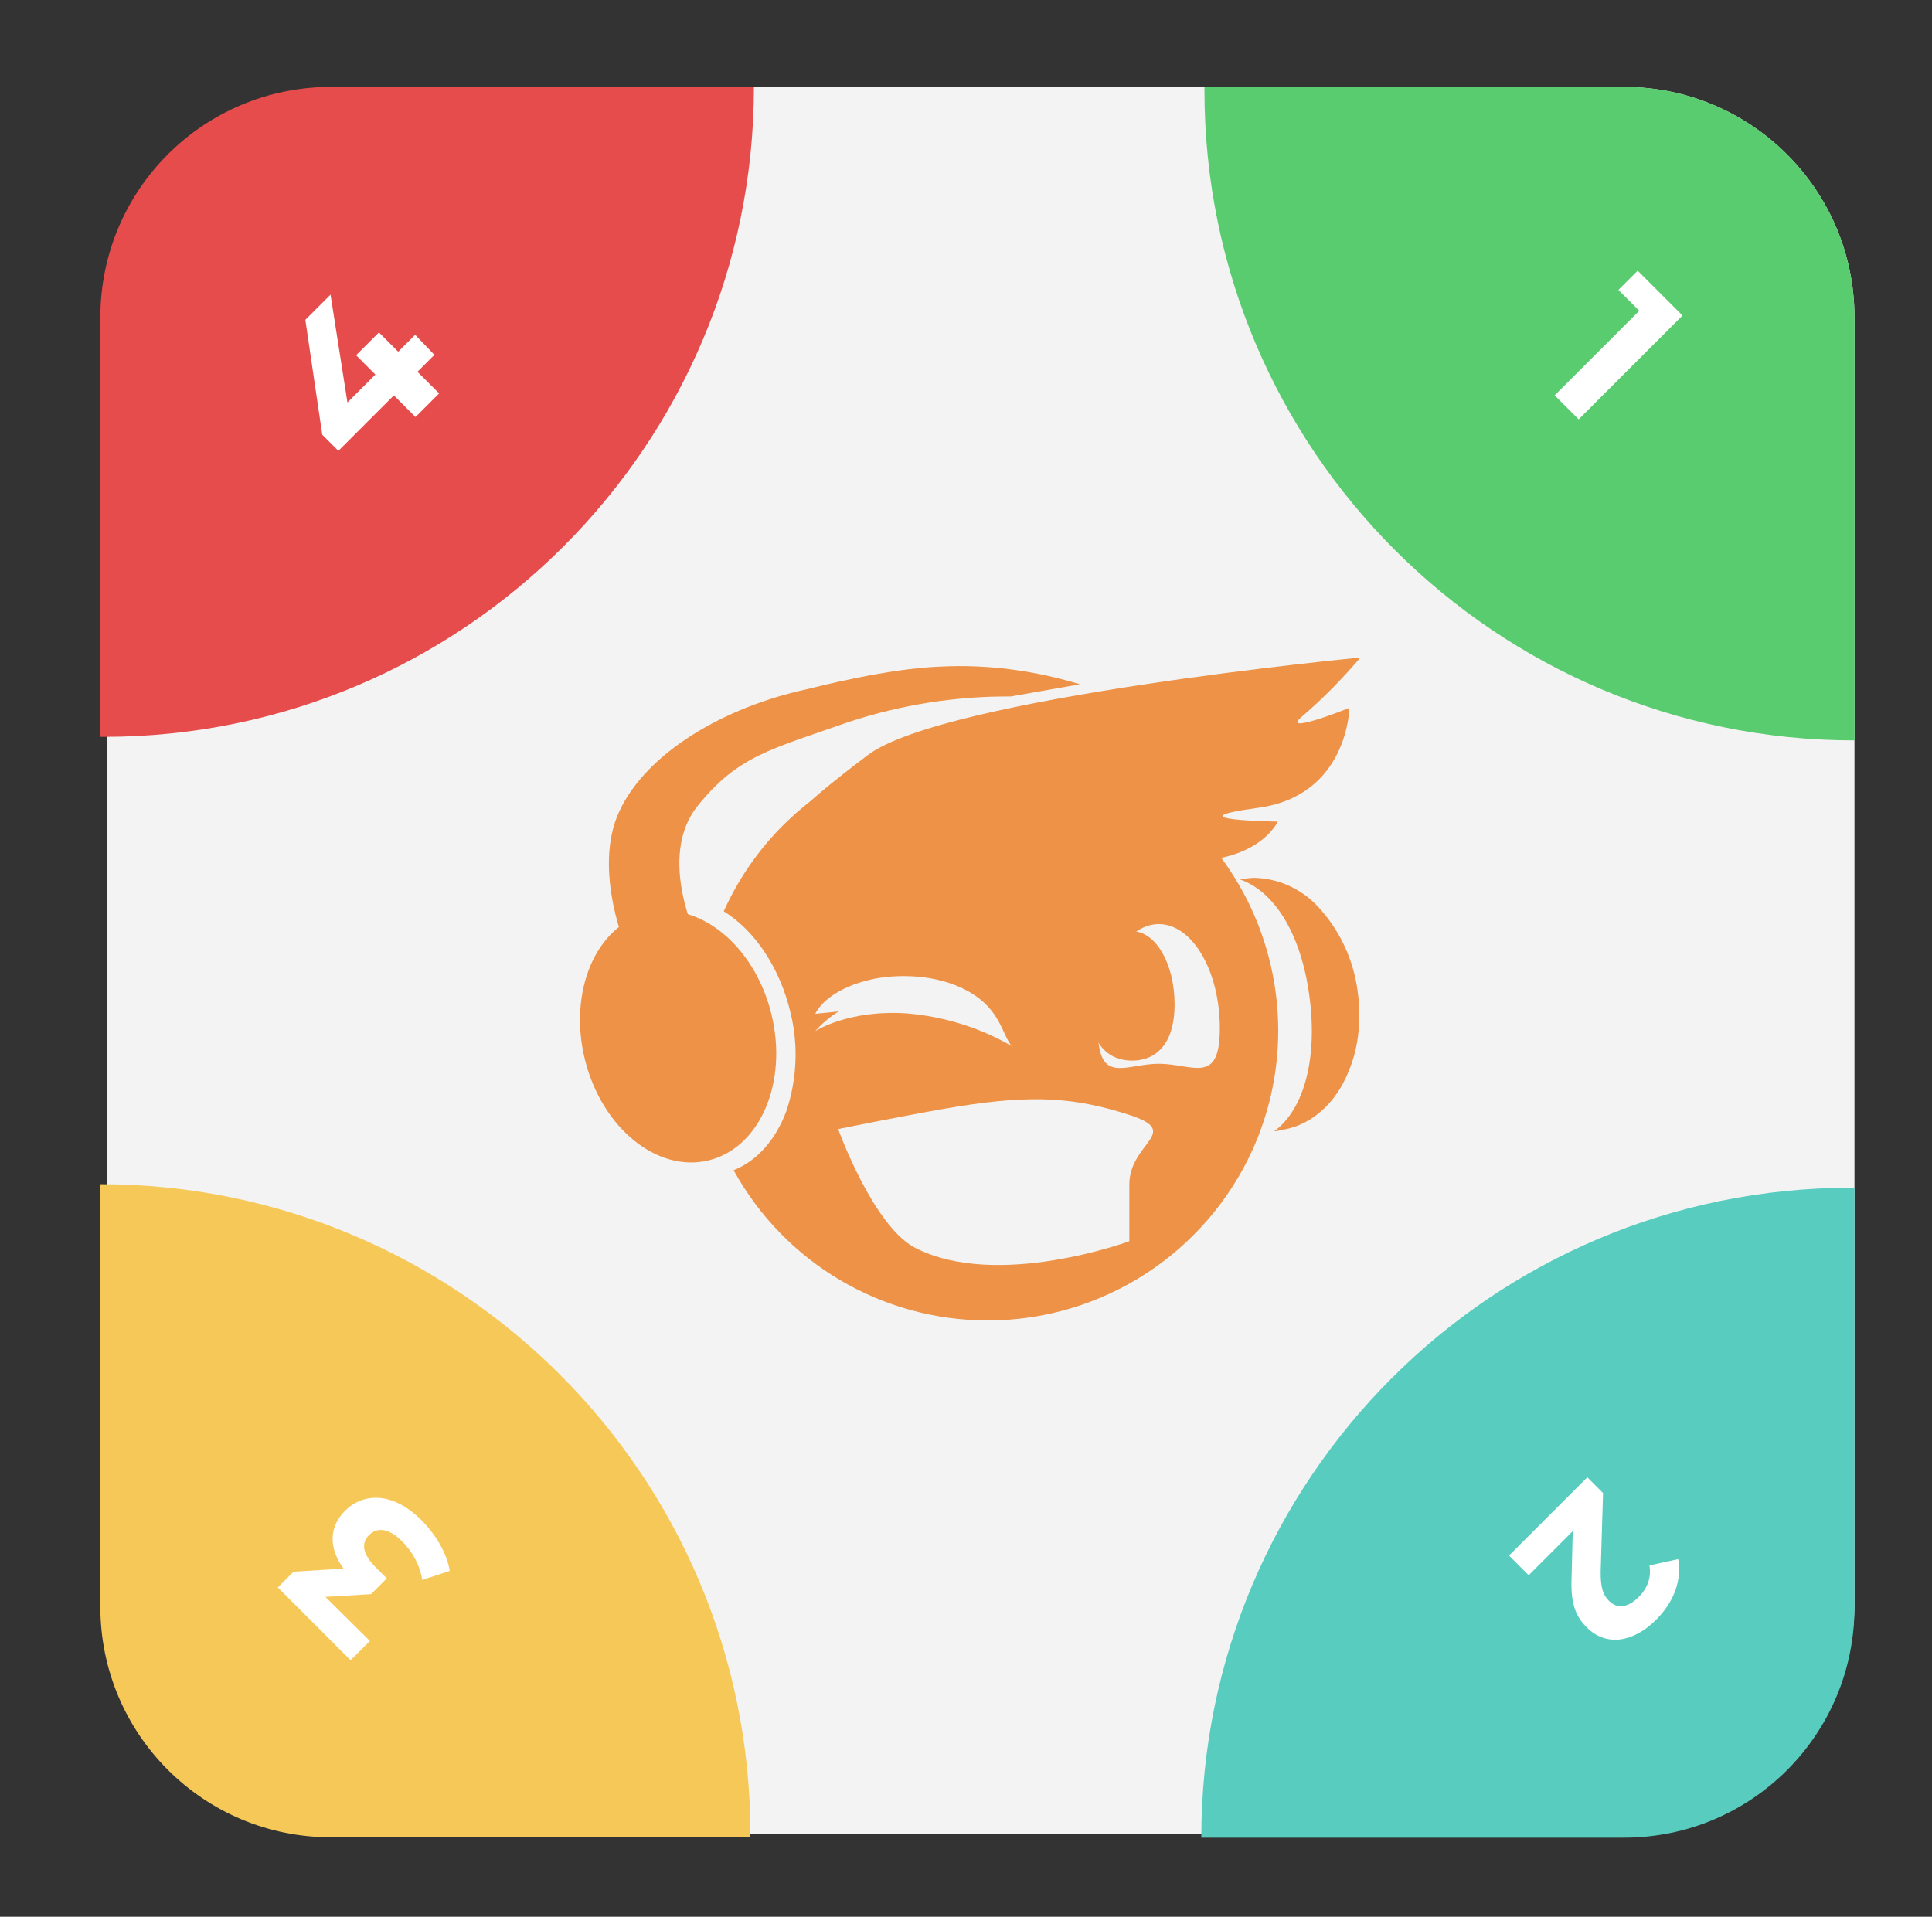 <?xml version="1.0" encoding="utf-8"?>
<!-- Generator: Adobe Illustrator 25.4.1, SVG Export Plug-In . SVG Version: 6.00 Build 0)  -->
<svg version="1.1" id="Layer_1" xmlns="http://www.w3.org/2000/svg" xmlns:xlink="http://www.w3.org/1999/xlink" x="0px" y="0px"
	 viewBox="0 0 491 487.2" style="enable-background:new 0 0 491 487.2;" xml:space="preserve">
<rect x="0" y="0" width="491" height="487.2" fill="#333333" stroke="none"/>
<style type="text/css">
	.st0{fill:#F3F3F3;}
	.st1{fill:#E64C4C;}
	.st2{fill:#58CCBE;}
	.st3{fill:#58CC6F;}
	.st4{fill:#F5C858;}
	.st5{enable-background:new    ;}
	.st6{fill:#FFFFFF;}
	.st7{fill:#ED9247;}
</style>
<g transform="matrix(1, 0, 0, 1, 76, 47)">
	<path id="Rectangle_1-19" class="st0" d="M9.9-24.9h326.8c32.4,0,58.6,26.2,58.6,58.6v326.8c0,32.4-26.2,58.6-58.6,58.6H9.9
		c-32.4,0-58.6-26.2-58.6-58.6V33.7C-48.7,1.4-22.5-24.9,9.9-24.9z"/>
</g>
<path id="Intersection_1" class="st1" d="M25.5,187.3V80.7c0-32.4,26.2-58.6,58.6-58.6h107.5c0,91.2-74,165.2-165.2,165.2H25.5z"/>
<path id="Intersection_4" class="st2" d="M471.3,301.9v106.6c0,32.4-26.2,58.6-58.6,58.6H305.3c0-91.2,74-165.2,165.2-165.2H471.3z"
	/>
<path id="Intersection_2" class="st3" d="M306.1,22.1h106.6c32.4,0,58.6,26.2,58.6,58.6v107.5c-91.2,0-165.2-74-165.2-165.2V22.1z"
	/>
<path id="Intersection_3" class="st4" d="M190.7,467H84.1c-32.4,0-58.6-26.2-58.6-58.6V301c91.2,0,165.2,74,165.2,165.2V467z"/>
<g class="st5">
	<path class="st6" d="M427.6,80.2l-26.4,26.4l-6.1-6.1L416.6,79l-5.3-5.3l4.9-4.9L427.6,80.2z"/>
</g>
<g class="st5">
	<path class="st6" d="M388.5,400.4l-5-5l19.9-19.9l4,4l-0.6,19.8c-0.1,4.6,0.8,6.3,2.1,7.6c2.1,2.1,4.7,1.8,7.5-0.9
		c2.3-2.3,3.3-5,2.8-8.1l7.3-1.6c0.9,5-0.8,10.6-5.6,15.4c-5.9,5.9-12.8,6.8-17.6,2c-2.6-2.6-4.2-5.6-3.9-12.7l0.3-11.8L388.5,400.4
		z"/>
</g>
<g class="st5">
	<path class="st6" d="M110.4,90.2l-4.3,4.3l5.5,5.5l-6,6l-5.5-5.5L86,114.6l-4.1-4.1l-4.3-29.2l6.4-6.4l4.3,27.4l7.1-7.1l-4.9-4.9
		l5.8-5.8l4.9,4.9l4.3-4.3L110.4,90.2z"/>
</g>
<g class="st5">
	<path class="st6" d="M87.7,384c4.4-4.4,11.9-5.1,19.4,2.4c3.7,3.7,6.5,8.5,7.2,12.9l-7,2.3c-0.5-3.5-2.4-7.2-5.2-9.9
		c-3.1-3.1-6.2-3.7-8.3-1.5c-2,2-1.8,4.7,1.7,8.2l2.8,2.8l-4,4l-11.6,0.7L94,417.1l-4.9,4.9l-18.5-18.5l4-4l12.7-0.8
		C83.3,393.2,83.8,387.9,87.7,384z"/>
</g>
<g id="ICON_ORANGE" transform="translate(304.134 750.038)">
	<path id="Subtraction_12" class="st7" d="M19.7-462.5L19.7-462.5c7.7-5.6,11.1-18.9,8.9-34.6c-2.1-15.4-8.7-26.3-17.6-29.4
		c0.4-0.1,0.8-0.2,1.2-0.2c0.9-0.1,1.7-0.2,2.6-0.2c6.5,0.2,12.6,3.2,16.8,8.2c5.1,5.8,8.3,13,9.3,20.6c0.6,4.2,0.6,8.5-0.1,12.7
		c-0.6,3.8-1.9,7.5-3.7,10.9c-1.7,3.1-3.9,5.8-6.7,7.9c-2.6,2-5.8,3.4-9.1,3.8C20.7-462.6,20.2-462.5,19.7-462.5L19.7-462.5z"/>
	<path id="Subtraction_11" class="st7" d="M-53.1-414.4c-26.9,0-51.6-14.6-64.6-38.2c5.9-2.3,10.7-7.7,13.4-15
		c2.7-8,3.1-16.7,1.1-24.9c-2.6-11.2-8.9-20.9-17-25.9c16.7-37.1,60.4-53.6,97.5-36.9s53.6,60.4,36.9,97.5
		C2.2-431.4-24.1-414.4-53.1-414.4z"/>
	<g id="ICON_ORANGE-2" transform="translate(197.574 672.452)">
		<path id="Path_8" class="st0" d="M-294.5-1164.8c0,0,2.5-6.3,15-8.9c5.6-1.1,15.7-1.4,23.9,3.2s8.5,10.9,11,13.9
			c-8.1-4.7-17.2-7.5-26.6-8.3c-15-1-23.3,4.5-23.3,4.5s7.3-9,17.7-8C-266.4-1167.4-294.5-1164.8-294.5-1164.8z"/>
		<path id="Path_9" class="st0" d="M-207.2-1187.6c8.5,0,15.5,11.9,15.5,26.5c0,14.6-6.9,9-15.5,9s-15.5,5.7-15.5-9
			C-222.6-1175.8-215.7-1187.6-207.2-1187.6z"/>
		<path id="Path_11" class="st7" d="M-214-1185.8c6,0,10.8,8.3,10.8,18.6c0,10.3-4.9,14.3-10.8,14.3s-10.8-4-10.8-14.3
			S-220-1185.8-214-1185.8z"/>
		<path id="Path_10" class="st0" d="M-257.9-1141.3c18.9-3,29.6-2.2,43.2,2.2c13.6,4.4,0,7,0,17.7v14.4c0,0-33.5,12.4-54.4,1.7
			c-10.7-5.5-19.6-30.2-19.6-30.2S-268.6-1139.6-257.9-1141.3z"/>
	</g>
	<path id="Path_12" class="st7" d="M41.6-582.9c-4.5,5.3-9.3,10.2-14.5,14.7c-6.8,5.5,11.7-1.9,11.7-1.9s-0.3,22.3-23.2,25.4
		s5,3.5,5,3.5s-4.5,10-22.5,10c-30.6,6.8-85.3,11.9-110.1,1.6c8.4-11.7,9-13.8,28.4-28.5S41.6-582.9,41.6-582.9z"/>
	
		<ellipse id="Ellipse_71" transform="matrix(0.97 -0.242 0.242 0.97 113.831 -46.341)" class="st7" cx="-131.8" cy="-486.7" rx="24.4" ry="32.4"/>
	<path id="Path_136" class="st7" d="M-146.7-543.9c7.1-15.1,26.9-26.4,47.4-30.9c3-0.7,20.6-5.3,34.2-5.8c12-0.6,23.9,1,35.4,4.5
		l-17.6,3.1c-13.9-0.1-27.7,2.1-40.9,6.4c-19.9,7-28.4,8.6-38.7,21.5c-10.3,12.9,0,33.8,0,33.8l-17.6,3.4
		C-144.6-507.9-153.8-528.8-146.7-543.9z"/>
</g>
</svg>
